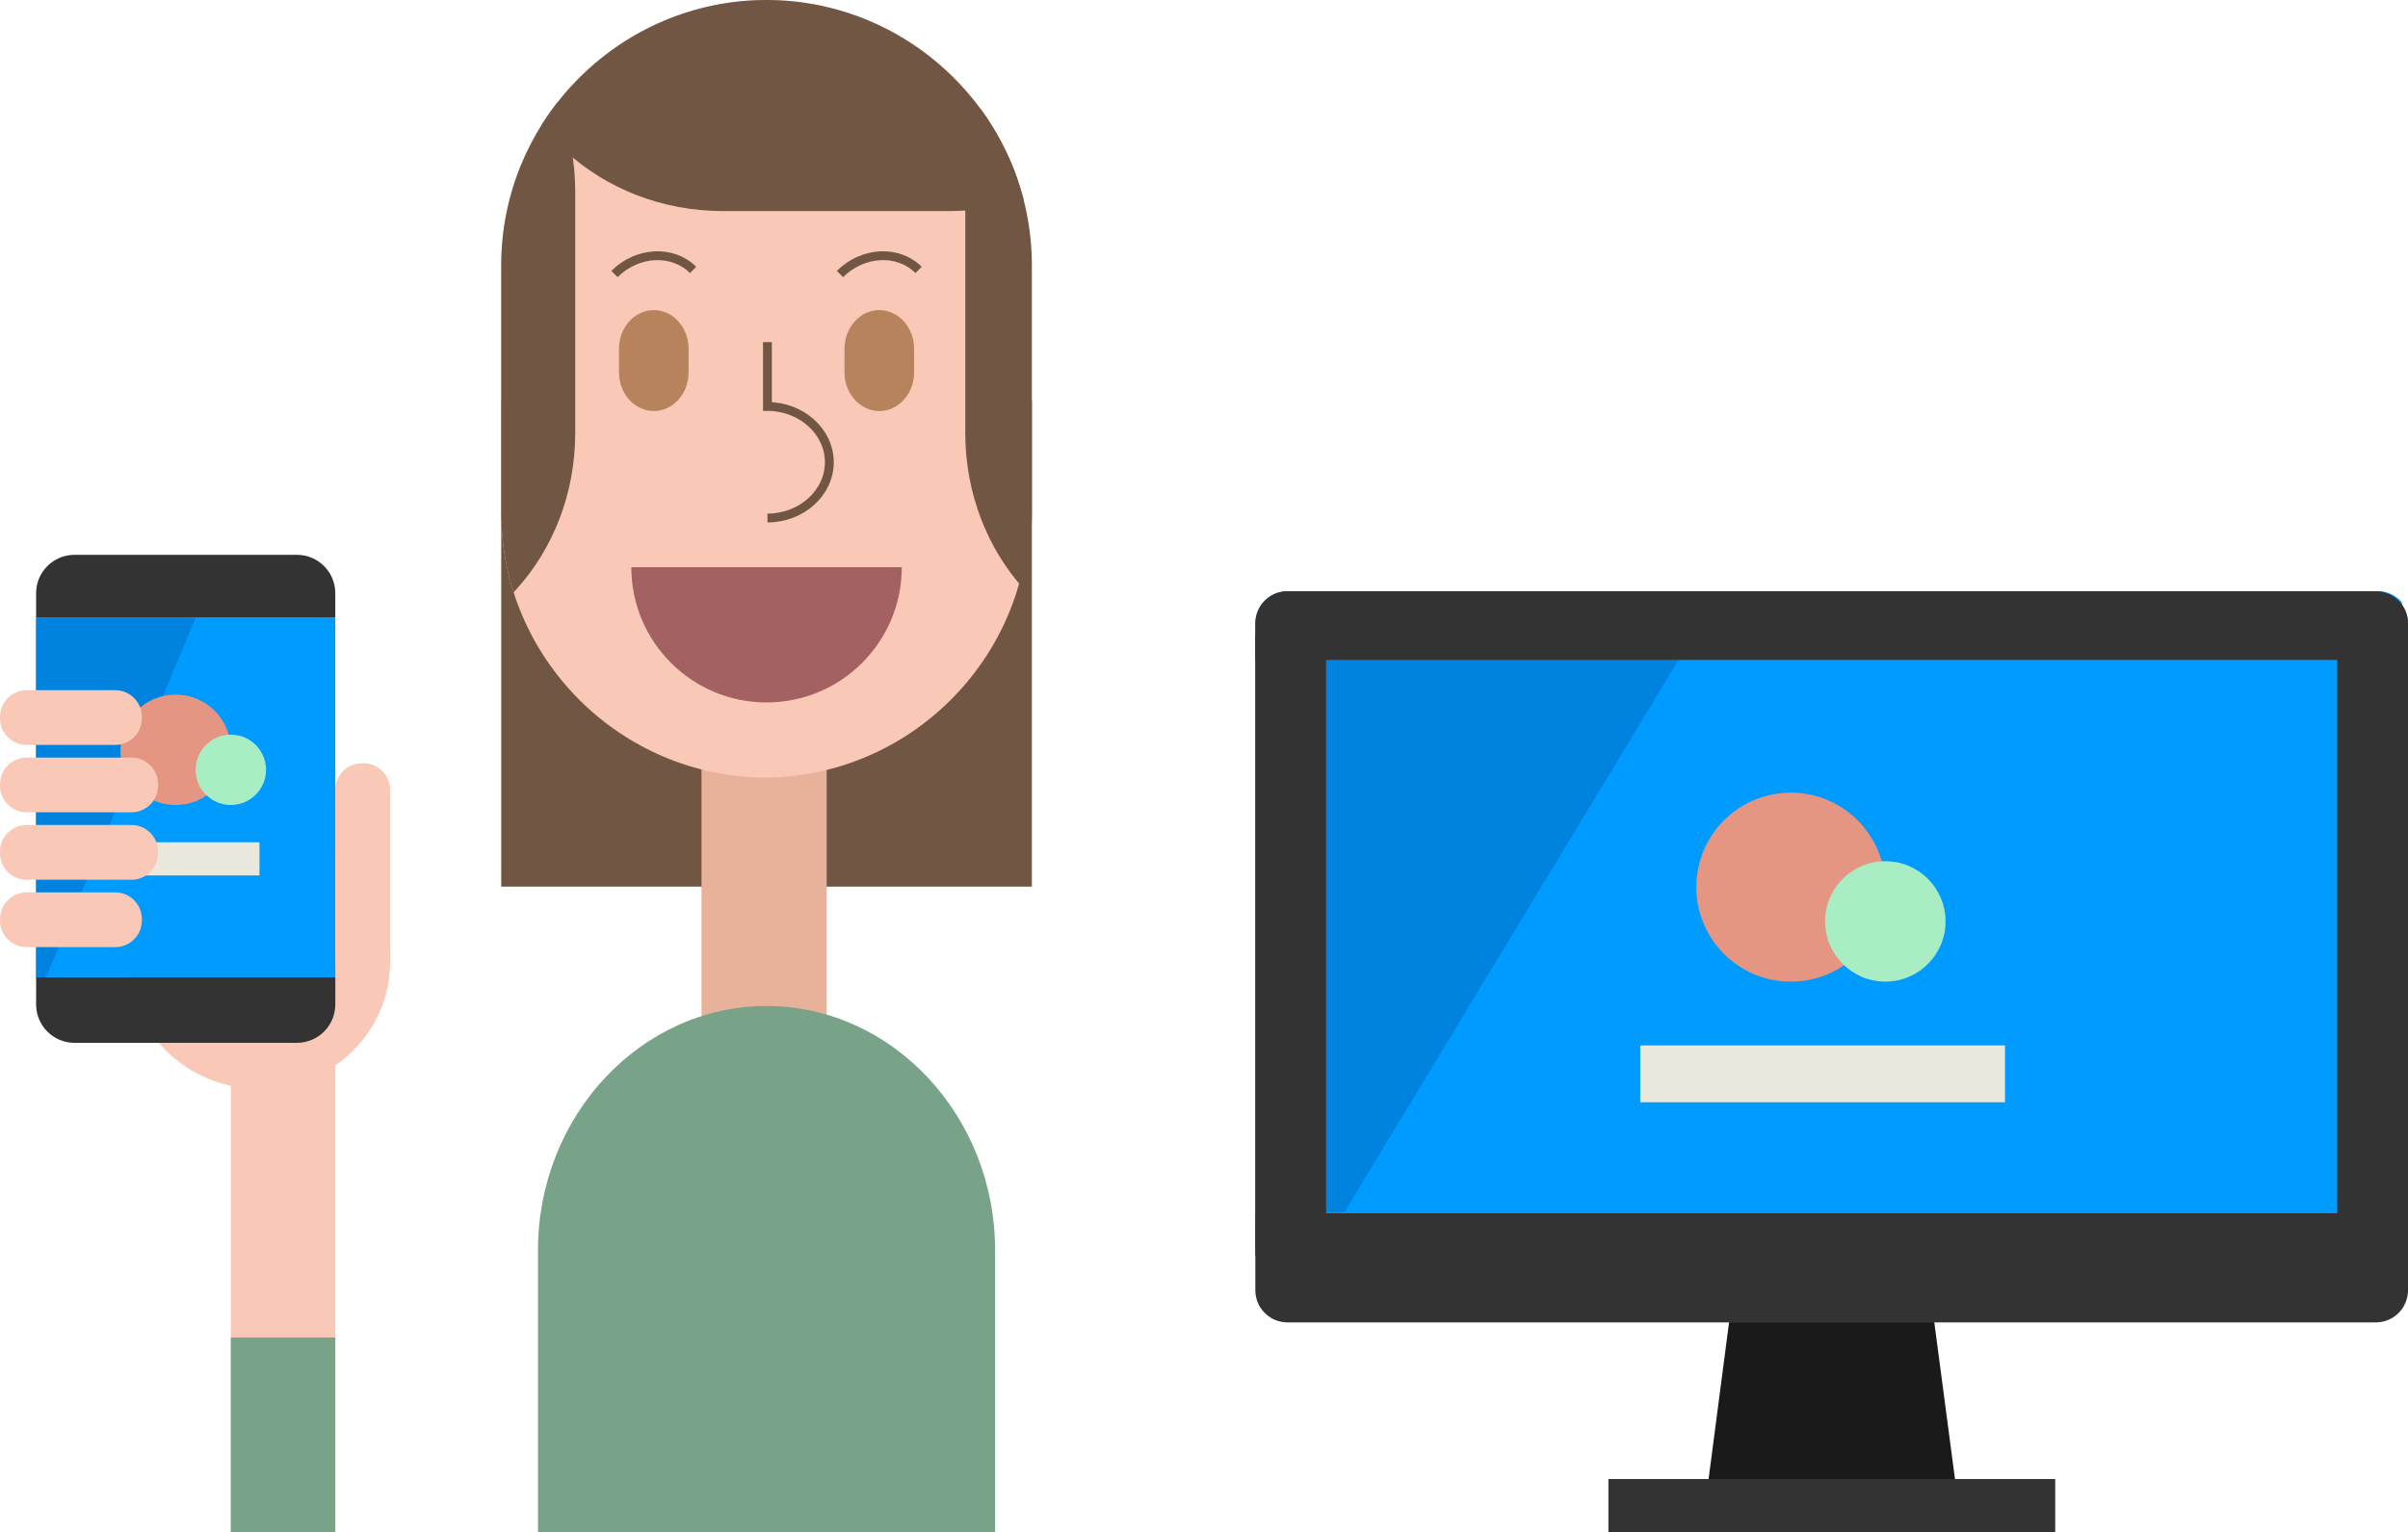 <?xml version="1.0" encoding="utf-8"?>
<!DOCTYPE svg PUBLIC "-//W3C//DTD SVG 1.1//EN" "http://www.w3.org/Graphics/SVG/1.1/DTD/svg11.dtd">
<svg version="1.1" id="Layer_1" xmlns:x="http://ns.adobe.com/Extensibility/1.0/" xmlns:i="http://ns.adobe.com/AdobeIllustrator/10.0/" xmlns:graph="http://ns.adobe.com/Graphs/1.0/"
	 xmlns="http://www.w3.org/2000/svg" xmlns:xlink="http://www.w3.org/1999/xlink" x="0px" y="0px" width="272.276px"
	 height="173.311px" viewBox="0 0 272.276 173.311" enable-background="new 0 0 272.276 173.311" xml:space="preserve">
<switch>
	<g i:extraneous="self">
		<g>
			<rect x="26.102" y="116.337" fill="#F9C8B7" width="11.812" height="56.973"/>
			<rect x="26.101" y="151.284" fill="#78A389" width="11.811" height="22.025"/>
			<ellipse fill="#F9C8B7" cx="29.342" cy="108.864" rx="14.763" ry="14.281"/>
			<g>
				<rect x="56.675" y="45.308" fill="#725644" width="60" height="54.975"/>
				<rect x="79.321" y="79.503" fill="#E8B19A" width="14.149" height="45"/>
				<g>
					<defs>
						<path id="SVGID_1_" d="M56.675,57.948c0,16.5,13.5,30,30,30l0,0c16.5,0,30-13.5,30-30V30.001c0-16.501-13.5-30.001-30-30.001
							l0,0c-16.5,0-30,13.5-30,30.001V57.948z"/>
					</defs>
					<clipPath id="SVGID_2_">
						<use xlink:href="#SVGID_1_"  overflow="visible"/>
					</clipPath>
					<g clip-path="url(#SVGID_2_)">
						<g>
							<path fill="#F9C8B7" d="M56.341,57.948c0,16.5,13.5,30,30,30l0,0c16.5,0,30-13.5,30-30V30.001
								c0-16.501-13.5-30.001-30-30.001l0,0c-16.5,0-30,13.5-30,30.001V57.948z"/>
						</g>
						<g>
							<path fill="#725644" d="M107.321,23.872c13.75,0,25-10.179,25-22.618s-11.25-22.618-25-22.618H81.742
								c-13.75,0-25,10.179-25,22.618s11.25,22.618,25,22.618H107.321z"/>
						</g>
						<g>
							<path fill="#725644" d="M19.806,48.987c0,13.75,10.179,25,22.619,25c12.439,0,22.617-11.25,22.617-25V21.671
								c0-13.75-10.178-25-22.617-25c-12.44,0-22.619,11.25-22.619,25V48.987z"/>
						</g>
						<g>
							<path fill="#725644" d="M109.146,48.987c0,13.75,10.178,25,22.617,25c12.44,0,22.619-11.25,22.619-25V21.671
								c0-13.75-10.179-25-22.619-25c-12.439,0-22.617,11.25-22.617,25V48.987z"/>
						</g>
					</g>
				</g>
				<g>
					<g>
						<path fill="#B7835C" d="M95.491,42.127c0,2.401,1.77,4.364,3.933,4.364c2.164,0,3.934-1.963,3.934-4.364v-2.69
							c0-2.4-1.77-4.365-3.934-4.365c-2.163,0-3.933,1.965-3.933,4.365V42.127z"/>
						<path fill="none" stroke="#725644" stroke-miterlimit="10" d="M103.869,30.531c-2.317-2.317-6.318-2.11-8.89,0.462"/>
					</g>
					<g>
						<path fill="#B7835C" d="M69.991,42.127c0,2.401,1.77,4.364,3.933,4.364c2.164,0,3.934-1.963,3.934-4.364v-2.69
							c0-2.4-1.77-4.365-3.934-4.365c-2.163,0-3.933,1.965-3.933,4.365V42.127z"/>
						<path fill="none" stroke="#725644" stroke-miterlimit="10" d="M78.369,30.531c-2.317-2.317-6.318-2.11-8.89,0.462"/>
					</g>
				</g>
				<path fill="#78A389" d="M60.831,173.31v-31.913c0-15.188,11.63-27.614,25.844-27.614c14.213,0,25.842,12.426,25.842,27.614
					v31.913H60.831z"/>
				<path fill="none" stroke="#725644" stroke-miterlimit="10" d="M86.774,58.591c3.85,0,7-2.838,7-6.309
					c0-3.469-3.15-6.309-7-6.309V38.7"/>
				<path fill="#A36161" d="M101.964,64.159c0,8.444-6.846,15.289-15.289,15.289c-8.444,0-15.289-6.845-15.289-15.289H101.964z"/>
			</g>
			<g>
				<polygon fill="#1A1A1A" points="218.711,149.538 221.451,170.298 192.799,170.298 195.511,149.538 				"/>
				<path fill="#333333" d="M272.276,137.216v8.708c0,2.019-1.626,3.646-3.646,3.646H145.589c-2.018,0-3.646-1.627-3.646-3.646
					v-8.708H272.276z"/>
				<path fill="#0082DF" d="M272.276,70.513v66.703H141.943V70.513c0-2.02,1.628-3.645,3.646-3.645h123.042
					C270.65,66.896,272.276,68.523,272.276,70.513z"/>
				<rect x="181.863" y="167.283" fill="#333333" width="50.524" height="6.026"/>
				<path fill="#009BFF" d="M194.485,66.896l-42.541,70.319h119.64V68.103c-0.663-0.752-1.626-1.234-2.71-1.234h-74.389V66.896z"/>
				<path fill="#333333" d="M141.943,74.64v-4.127c0-2.02,1.626-3.645,3.646-3.645h123.042c2.019,0,3.646,1.625,3.646,3.645v4.127
					H141.943z"/>
				<rect x="141.943" y="71.802" fill="#333333" width="8.002" height="70.183"/>
				<rect x="264.274" y="73.055" fill="#333333" width="8.002" height="68.93"/>
				<g>
					<circle fill="#E59683" cx="202.491" cy="100.339" r="10.686"/>
					<rect x="185.462" y="118.242" fill="#EAE8DC" width="41.245" height="6.428"/>
					<circle fill="#A9EDC4" cx="213.177" cy="104.216" r="6.809"/>
				</g>
			</g>
			<g>
				<path fill="#333333" d="M37.913,67.104v2.778H4.083v-2.778c0-2.409,1.941-4.351,4.351-4.351h25.128
					C35.972,62.753,37.913,64.694,37.913,67.104z"/>
				<path fill="#333333" d="M37.913,110.536v3.063c0,2.411-1.941,4.351-4.352,4.351H8.434c-2.409,0-4.351-1.939-4.351-4.351v-3.063
					H37.913z"/>
				<path fill="#009BFF" d="M37.913,69.882v40.654H4.083V69.861h33.83V69.882z"/>
				<polygon fill="#0082DF" points="22.124,69.861 5.21,110.536 4.083,110.536 4.083,69.861 				"/>
			</g>
			<g>
				<circle fill="#E59683" cx="19.86" cy="84.806" r="6.242"/>
				<rect x="14.579" y="95.263" fill="#EAE8DC" width="14.76" height="3.756"/>
				<circle fill="#A9EDC4" cx="26.102" cy="87.07" r="3.978"/>
			</g>
			<g>
				<g>
					<path fill="#F9C8B7" d="M0.001,81.062c0-1.649,1.35-3,3-3h10.037c1.65,0,3,1.351,3,3v0.191c0,1.65-1.35,3-3,3H3.001
						c-1.65,0-3-1.35-3-3V81.062z"/>
				</g>
				<g>
					<path fill="#F9C8B7" d="M0.001,88.685c0-1.649,1.35-3,3-3h11.871c1.649,0,3,1.351,3,3v0.191c0,1.65-1.351,3-3,3H3.001
						c-1.65,0-3-1.35-3-3V88.685z"/>
				</g>
				<g>
					<path fill="#F9C8B7" d="M0.001,96.309c0-1.649,1.35-3,3-3h11.871c1.649,0,3,1.351,3,3v0.192c0,1.648-1.351,3-3,3H3.001
						c-1.65,0-3-1.352-3-3V96.309z"/>
				</g>
				<g>
					<path fill="#F9C8B7" d="M0.001,103.933c0-1.65,1.35-3,3-3h10.037c1.65,0,3,1.35,3,3v0.189c0,1.65-1.35,3-3,3H3.001
						c-1.65,0-3-1.35-3-3V103.933z"/>
				</g>
			</g>
			<g>
				<path fill="#F9C8B7" d="M41.104,86.328c1.65,0,3,1.35,3,3v19.426c0,1.649-1.35,3-3,3h-0.191c-1.65,0-3-1.351-3-3V89.328
					c0-1.65,1.35-3,3-3H41.104z"/>
			</g>
		</g>
	</g>
</switch>
</svg>
